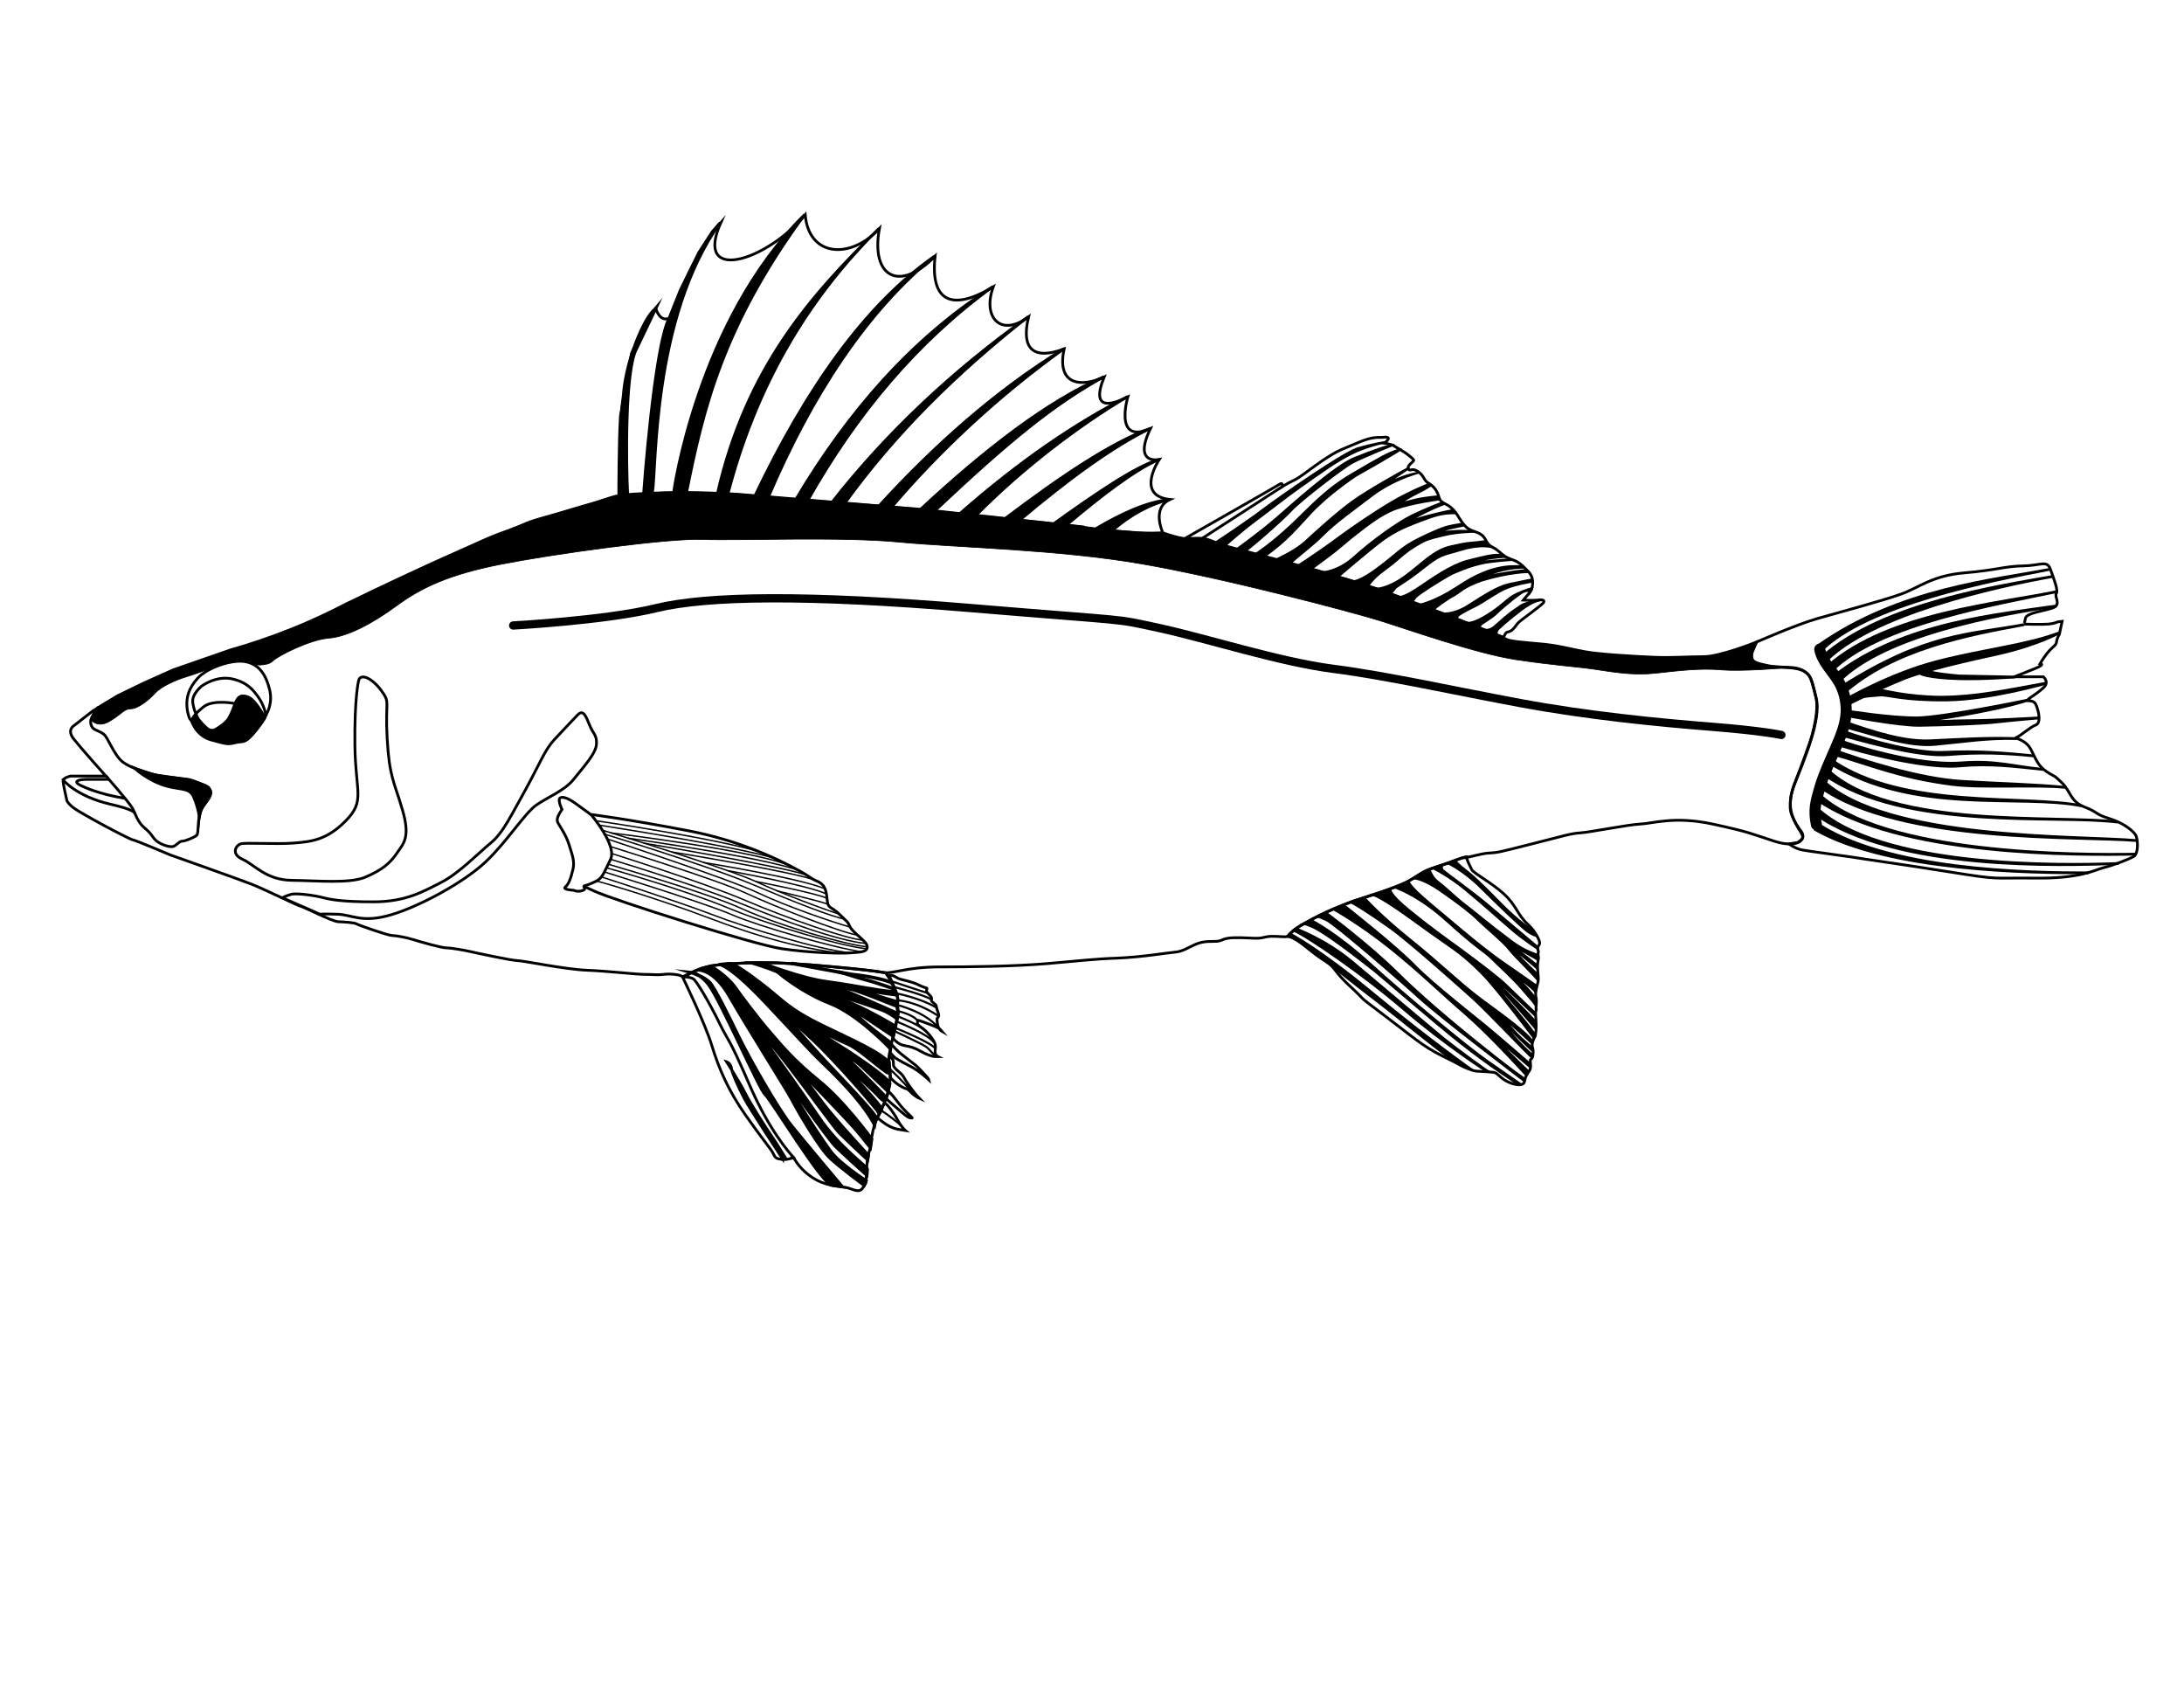 <?xml version="1.0" encoding="utf-8"?>
<!-- Generator: Adobe Illustrator 21.1.0, SVG Export Plug-In . SVG Version: 6.00 Build 0)  -->
<svg version="1.1" id="flat_x5F_fish" xmlns="http://www.w3.org/2000/svg" xmlns:xlink="http://www.w3.org/1999/xlink" x="0px"
	 y="0px" viewBox="0 0 792 612" style="enable-background:new 0 0 792 612;" xml:space="preserve">
<style type="text/css">
	.st0{fill:none;stroke:#000000;stroke-miterlimit:10;}
	.st1{fill:none;stroke:#000000;stroke-width:3;stroke-linecap:round;stroke-miterlimit:10;}
	.st2{stroke:#000000;stroke-miterlimit:10;}
	.st3{stroke:#000000;stroke-width:0.75;stroke-miterlimit:10;}
	.st4{fill:none;stroke:#000000;stroke-width:0.75;stroke-miterlimit:10;}
	.st5{fill:none;stroke:#000000;stroke-width:1.25;stroke-miterlimit:10;}
	.st6{stroke:#000000;stroke-width:1.25;stroke-miterlimit:10;}
	.st7{stroke:#000000;stroke-width:0.25;stroke-miterlimit:10;}
	.st8{fill:none;stroke:#000000;stroke-width:0.5;stroke-miterlimit:10;}
	.st9{stroke:#000000;stroke-width:0.5;stroke-miterlimit:10;}
	.st10{fill:none;stroke:#000000;stroke-width:4;stroke-linecap:round;stroke-linejoin:round;stroke-miterlimit:10;}
	.st11{fill:none;stroke:#000000;stroke-linecap:round;stroke-miterlimit:10;}
</style>
<g id="fish">
	<path class="st0" d="M421.7,193.2c5.8,2.1,9.1,2.4,11,2.2c0.4-0.1,1.8-0.3,3.5,0c1,0.2,2,0.5,3.8,1.3c3.5,1.5,12.2,3.5,27,7.5
		s25.7,6.7,44.3,13.8c18.7,7.2,33.8,13,35,13.8c1.2,0.8,7.3,1.2,13.7,1.8c6.3,0.7,9.2,1.7,14.7,2.7s18,1.7,24.8,2
		c6.8,0.3,12.3-0.2,18.3-0.2s19.2-5.3,19.2-5.3s0,0-1.5,3.5s1,5.3,11.3,5.7c10.3,0.3,9.8,3.2,11.8,11c2,7.8-4.3,22.3-8,31.8
		c-3.7,9.5,1.2,14.5,2.8,17s-1.3,6-10,3.2s-8.5-3.2-22.3-6.2c-13.8-3-21.8-0.2-26.3,0c-4.5,0.2-18.3,3-21.8,3.2s-6.3,1.2-17.5,4
		s-12.3,3.2-15.5,3.3c-3.2,0.2-7.5,1.7-9,1.7s-4.3,1.7-10,3.3c-5.7,1.7-6.5,3.2-10.8,5.5c-4.3,2.3-15.2,5.5-19,6.8
		c-3.8,1.3-11.2,4.3-17.8,8c-6.7,3.7-5.7,4.7-6.7,5c-1,0.3-5.5-0.5-8,0.2c-2.5,0.7-4.2,0.3-8.7,0.2s-5.7,0.3-7.3,1
		c-1.7,0.7-3.7,0-7,0.7c-3.3,0.7-6,3.2-9.3,3.5c-3.3,0.3-12,1.8-21,2.2c-9,0.3-13.8,1-25.8,2s-27.5,1.2-39.2,1.2
		c-11.7,0-17,2.7-20.2,2c-3.2-0.7-14.2-1.8-26.8-2.8c-12.7-1-22-1-32.5,0c-10.5,1-12.7,5.5-13.3,4.5s-4.7-1.3-7-1
		c-2.3,0.3-3.5,0-6.8,0c-3.3,0-13.2-1.2-21-1.5c-7.8-0.3-23.2-3.5-25.2-3.5s-15-2.8-17.2-3.3c-2.2-0.5-6.8-1.3-8.5-1.3
		c-1.7,0-9.5-2.2-12-3s-6.5-1.5-7.8-1.5s-12-3.7-12.8-4.2c-0.8-0.5-4.5-0.7-6.7-0.8s-12.7-5.5-13.3-5.5c-0.7,0-13.2-6.2-18.3-8.2
		c-5.2-2-29.2-10.5-29.2-10.5s-12.5-5.3-13.7-5.5c-1.2-0.2-19-9.6-21.7-11.8c-2.4-2-2.2-2.7-2.2-2.7s-1.3-5.5-1.3-6.8
		s2.7-1.8,2.7-1.8h12.8c0,0-9.2-10.3-11.7-13.5c-2.5-3.2,0-4.7,0-4.7l6.8-5.3l4-2.5l5.3-3.2l9.3-4.5l10.7-4.8
		c6.9-2.4,13.8-4.8,20.7-7.2c6.8-1.9,14.2-4.4,22-7.5c7.4-2.9,14-6.1,20-9.2c6.4-3.1,12.9-6.2,19.5-9.3c10.2-4.8,20.3-9.3,30.2-13.7
		c4.5-2,5.8-2.4,9.9-3.9c4.2-1.6,3.9-1.6,6.4-2.6c2.9-1.1,4.1-1.3,11.3-3.4c0.7-0.2,0,0,6-1.8c7.7-2.2,7.5-2.2,8.2-2.4
		c3.8-1.3,6-1.9,6-1.9l1.5-0.3c0,0,13.8-0.9,15.7-0.9c1.8-0.1,11.3-0.1,13.8,0s13,0.5,14.1,0.6c1.1,0.1,13.3,1.1,14.2,1.2
		c0.8,0.1,12.5,1,13.7,1.1c1.2,0.1,13.5,1.1,16.3,1.3c2.8,0.2,16.2,1.3,19.1,1.6s11.6,1.2,13.4,1.4s14.8,1.6,16.1,1.7
		c1.2,0.1,13.5,1.5,17.7,1.9c4.2,0.5,8.1,0.9,9.6,1c1.5,0.2,5.1,0.7,6.8,1c1.7,0.2,7.2,0.8,9.3,1c2.1,0.2,6.6,0.5,8.9,0.7
		C415.5,193.4,421.7,193.2,421.7,193.2l2.6,0.9L421.7,193.2"/>
	<path class="st1" d="M186.1,226.8c0,0,33.4-1.8,51.9-6.3s54.6-5,114.3,0s50.9,3.5,68,7.2s43.6,12.3,63.1,14.8s44,8,68.3,12.5
		s49.8,7,68.8,8.5c19,1.5,25.5,3,25.5,3"/>
	<g id="dorsal_x5F_fins_2_">
		<path class="st0" d="M421.7,193.2c0,0-4.3-9,2.6-12.1c-12.8-1.3-3.9-14.5-3.9-14.5s-9.7,2.2-3.2-11.2c-13.5,6-8.2-11.5-8.2-11.5
			c-4.2,2.1-14.1,6.4-8.6-7.2c-8.2,3.8-17.4,3.1-14.5-10.2c-10.9,4.1-15.8,0.3-12.9-11.6c-10,7.5-16.9,0.3-12.8-10.9
			c-15.1,9.1-22.9,5.3-21.1-11.1c-13,13.3-23.4,7.5-20.2-10c-10.5,11.3-25.6,10.3-26.9-5c-14.4,17.1-40.5,24.9-30.6,2.8
			c-7.3,8.3-13.2,20.7-18.4,34.5c-3.6,2-5.1-3.1-5.1-3.1c-2.5-0.2-10.9,16.5-11.9,31.6c-1.8,11.5-0.8,35.8-1.3,35.9
			c-0.5,0.1,15.7-2,42.5-0.4l66.8,5.5l58.3,6.3C391.9,191.5,420.1,194.3,421.7,193.2z"/>
		<path class="st2" d="M261.2,80.7c-24.7,34.5-23.1,89.3-24.6,97.9l-3.2,0.2c0,0,3.8-53.3,9.3-63.6l4-10l6.7-13.6l4.9-7.6
			L261.2,80.7z"/>
		<path class="st2" d="M244.3,178.4c0,0,8.6-62.2,47.5-100.6C262,118.4,255,148.6,249,178.4H244.3z"/>
		<path class="st2" d="M260.2,178.8c10.4-45.4,33.8-71.8,58.6-96C292.1,109,273.9,141.1,264,179L260.2,178.8z"/>
		<path class="st2" d="M273.8,179.7c18.4-38.4,39.6-69,65.2-86.9c-24.5,19.9-44.6,50.4-60.3,87.3L273.8,179.7z"/>
		<path class="st2" d="M288.7,180.9c18.9-31.6,41.9-58.2,71.4-77c-27.7,20.1-49.6,46.4-67.1,77.4L288.7,180.9z"/>
		<path class="st2" d="M301.8,182c19.9-25.3,43.7-47.6,71.1-67.2c-26.2,20.5-48.7,42.9-66.5,67.6L301.8,182z"/>
		<path class="st2" d="M318.8,183.4c20-21.9,42.6-42,67.1-57c-24,17.2-45.2,37.1-62.5,57.4L318.8,183.4z"/>
		<path class="st2" d="M333.8,184.7c23.6-21.9,46.1-39.3,66.5-48.1c-18.4,10.2-34.3,23.2-61.3,48.6L333.8,184.7z"/>
		<path class="st2" d="M348.1,186.2c22-19.3,42-32.8,60.8-42.4c-18,10.7-38.1,26-54.9,43L348.1,186.2z"/>
		<path class="st2" d="M364.5,188c19.9-15,38.3-27.5,52.7-32.7c-14,6.8-30.1,18.7-47.3,33.2L364.5,188z"/>
		<path class="st2" d="M382.1,189.9c15.1-10.8,29.6-20.8,38.2-23.3c-9,3.9-21,13.2-33.6,23.8L382.1,189.9z"/>
		<path class="st2" d="M397.2,191.8c9.2-5.4,18.3-9.8,27.1-10.7c-7.3,1.7-14.3,5.5-21.1,11.4L397.2,191.8z"/>
		<path class="st0" d="M429.6,195.3c0,0,32.9-18.7,34.4-19.7s0.9,0.9,0.9,0.9s1.9-1.2,4.8-2.6s11-8.6,17.5-11.2s9.1-4.3,13.8-4.1
			c4.1-0.5,2.1,1.1,1.1,2.1c0,0,2.4,0.4,3.1,0.8s4.4,2.6,5,3.1s1.9,1.4,2.4,2.1s-2.4,1.8-1.9,3.2s1.1-0.5,3.4,1s2.2,3.1,3.5,4
			s2.6,1.6,3.6,3.7c1,2.1,0.4,2.9,2.9,4.1s3.8,3.1,4.5,4.2s1.6,2.8,3.2,4.3s4.5,1.6,6,3.2s1.1,2.9,3.6,4.1s3.2,3.1,6.4,4.2
			s3.9,2.1,5.5,3.6s2.6,2.8,2.5,5.1s-0.6,3-1.6,4.1s-1.8,2.1-1.8,2.1s3.6,0.2,5,0s2.9-0.2,2.4,0.8s-8.5,6.5-9.4,7.6
			s-1.5,2.2-2.6,2.8s-1.4,0.1-2,1.2s-0.6,1.1-0.6,1.1s-14-5.6-17.9-7.1c-3.9-1.5-22.8-8.7-26.8-10.1c-4-1.4-18.2-5.7-22.3-6.9
			c-4.1-1.1-19.3-5.2-22.3-6c-3-0.8-9.9-2.6-11.7-3.1c-1.7-0.5-5.2-2-6.6-2.4c-1.4-0.4-4.2-0.3-5.7-0.3
			C430.4,195.4,429.6,195.3,429.6,195.3z"/>
		<line class="st0" x1="435.5" y1="195.5" x2="464.9" y2="176.5"/>
		<path class="st3" d="M440.7,196.8c0,0,11.4-7.5,17.3-12c6.2-4.7,30.8-21.8,35-22.4c4-1.2,10.6-2.5,9-1.9c-2.5,0.5-5.3,1.3-8.2,2.4
			c-5.1,1.8-11.7,6.3-11.7,6.3s-10,6.8-14.5,10.2l-14.9,11.3c0,0-6.8,5.5-8.4,7.2L440.7,196.8z"/>
		<path class="st3" d="M448.4,199.2c0,0,8.9-6.4,14.4-11.2s21.5-19.2,28.4-21.9c6.9-2.8,12.8-4.8,14-4.7c1.9-0.9-11.3,4.5-14.7,6.3
			c-3.4,1.8-19,13.8-22.3,17.4c-3.3,3.6-15.7,14.4-17,14.9L448.4,199.2z"/>
		<path class="st3" d="M455.2,201c0,0,5.4-3.4,12.9-10.4s12.2-12.8,22.4-18.8c10.2-5.9,12.6-7.5,17.3-8.9c2.1-0.7-16.3,9.7-16.3,9.7
			s-9.9,6.6-16.1,13.3c-4.4,4.6-8.6,10.1-17,15.9L455.2,201z"/>
		<path class="st3" d="M462.5,203c0,0,7-3,11-6.7s11.4-10.4,16.9-14.4s18.2-11.1,20.2-12.1s-10.2,7-10.2,7c2.2-1.3,4.9-2.6,8.1-3.8
			c2.2-0.8,4.3-1.3,6.2-1.7c-2.8,0.8-6,1.9-9.6,3.7c-3,1.5-5.5,3.1-7.5,4.6c-7.4,5.7-13,9.5-17.9,14.4c-3.8,3.8-8.1,6.9-12,10.4
			L462.5,203z"/>
		<path class="st3" d="M479.4,207.5c0,0,5.6,0,11.8-5.6s15.5-12.4,21.1-15.1s10.8-4.6,10.8-4.6l0.8,0.5c0,0-1.9,0.5-6.6,2.8
			s-7.1,4.1-7.1,4.1s2-1.1,8.2-2.7s8.5-1.9,8.5-1.9l0.9,1.1c-0.4,0-1,0-1.6,0c-3.4,0.1-6.1,0.9-10.3,2.5c-4.5,1.7-6.7,2.6-9,3.8
			c-4.7,2.4-8.3,5.5-15.5,11.5c0,0-6.4,5.4-6.4,5.4l0,0L479.4,207.5z"/>
		<path class="st3" d="M475.4,206.4l-4.7-1.3c0,0,7.1-4.5,14.9-10.3c7.9-5.8,18.5-12.7,23.6-15.2c5.1-2.6,9.2-4.2,9.2-4.2l0.7,0.5
			c-1.9,1.2-3.5,2.1-4.6,2.6c-1.6,0.8-2.7,1.3-6,3.4c0,0-0.5,0.4-0.5,0.5c0.1,0.3,4.7-1.3,8.3-1.8c4.2-0.6,5.4-0.6,5.4-0.6v1.1
			c0,0-9.8,1.3-15.6,3.4s-11.4,6.9-14.1,8.9c-2.8,2.1-7,5.9-9.6,7.8C479.8,203.1,475.4,206.4,475.4,206.4L475.4,206.4"/>
		<path class="st3" d="M489.3,210.5c0,0,1.5,2,9.7-4s8.9-8,16.4-11.6c7.5-3.6,9.4-4,11.5-4.4s3.6-0.6,3.6-0.6l0.5,0.6
			c0,0-5.9,1.1-8.3,2s5.1-0.1,7.1,0s4.1-0.1,4.2,0c0.1,0.1,0.7,0.3,0.7,0.3s-6.1,0-11.7,1.4s-6.1,1.5-10.1,4c-4,2.4-6,4.9-10.7,8.3
			c-4.8,3.4-6.1,6.1-6.1,6.1L489.3,210.5z"/>
		<path class="st3" d="M499,213.5c0,0,4,0.1,10.2-4.3s10.5-9.7,17.1-11.1c6.6-1.5,6.1-1.1,9.4-1.5s3.2-0.4,3.2-0.4l0.7,1
			c0,0-8.3,0.4-9.5,0.9c-1.2,0.4,9.8-0.4,10.5,0c0.7,0.4,0.7,0.4,0.7,0.4s-3.8-1.4-11.2,0.8s-7.6,1.6-13.9,6.6s-8,5.6-10.1,7.2
			c-0.8,0.9-1.8,2.3-1.8,2.3L499,213.5z"/>
		<path class="st3" d="M506.5,216.2c0,0,0.8,1.6,7.2-2.6c6.3-4.2,11.9-8.3,18.2-10.2c5.1-1.3,9.1-2.3,11.2-2.2s2,0.1,2,0.1l0.9,0.6
			c0,0-4.4,0.1-8.3,1.1c-3.9,1-2.9,1-2.9,1s5.1-0.6,7.9-0.8s5.1-0.4,5.1-0.4l0.6,0.2c0,0-8,0.5-11.5,1.4s-4.4,1.1-10.3,3.6
			c-4.8,2.6-12.2,7.4-13.2,8.5c-0.9,1.1-1.3,1.8-1.3,1.8L506.5,216.2z"/>
		<path class="st3" d="M514.7,219.3c0,0,2-0.3,6-2.1c7.3-3.3,10.2-6.7,17.4-9.6c1.7-0.7,3.3-1.2,5.1-1.6c0.9-0.2,3.1-0.7,5.8-0.7
			c0.9,0,3.1,0,3.1,0l0,0l0.5,0.5c0,0-4-0.1-9.4,1.4s-5.5,2-5.5,2s9-1.7,12.4-2.1c3.4-0.4,3.4-0.4,3.4-0.4l0.7,0.7
			c0,0-6.7,0-16.9,3.1c-7.7,2.8-6.5,3.6-11.8,6.4c-3.7,2.4-5.9,4.3-5.9,4.3L514.7,219.3z"/>
		<path class="st3" d="M522.8,222.4c0,0,3.9,0.8,9.6-2.8c5.8-3.7,10.7-6.9,14.9-7.8s8.3-1.7,8.3-1.7v0.8c0,0-5.8,0.9-9.4,2.4
			s-8.1,4.9-10.7,6.2c-2.6,1.3-6.5,3.2-6.8,3.9s-0.9,1-0.9,1L522.8,222.4z"/>
		<path class="st3" d="M530.7,225.5c0,0,1.7,1.7,8-2.1c6.3-3.8,7.8-6.4,11.2-8c3.4-1.6,5.6-2.1,5.6-2.1l-0.7,1.5
			c0,0-0.6-1.6-3.7,0.6c-3.1,2.2-7.6,6.1-9,7.5c-1.4,1.3-4.9,3.2-5.2,3.8c-0.3,0.5-0.5,1.2-0.5,1.2L530.7,225.5z"/>
		<path class="st3" d="M538.3,228.4c0,0,1.9,0.3,3.5-1.1c1.6-1.4,5.6-5,7.4-6.1s1.9-1.8,5-2.7c3.1-0.8,3.1-0.8,3.1-0.8l1.5-0.1
			c0,0-2.6,0.1-7.2,3.6c-4.7,3.6-8.1,6.6-8.5,7.2c-0.4,0.6-0.5,1.8-0.5,1.8L538.3,228.4z"/>
		<path class="st2" d="M238.2,111.1l-7.3,15.3c-4.4,7.6-3.8,43.1-3.3,52.4l-3.2,0.2c0,0,0-18.5,0.6-28.2l4-22.6
			C229.1,128.1,235,114.8,238.2,111.1z"/>
	</g>
	<path class="st0" d="M247.5,354.2c0,0,8.2,16.8,10.7,25.1c2.5,8.2,6,16.2,12,24.8s9,12,10,13.8s0.8,2.2,3.5,2.5s3.8-1.2,4.5,0
		s3.2,5,8,7.5s9,2.2,11.2,2.8s4.2,2,5.5,0s1.2-2,1.2-2s-0.1-0.3,0.2-5.5c0.3-5.1,1.2-5.5,1.5-8.5s1.2-7.2,2-8.8s4-7.1,4.8-12.9
		s-1-6.3,0-11.3s2.2-10.2,2.8-13s-0.5-2,0-4.8s-1.2-5.8-1.8-7c-0.2-0.5-0.7-1.3-1.1-2.1c-0.2-0.3-0.3-0.5-0.5-0.8
		c-0.5-0.7-0.9-1.3-0.9-1.3s-6.2-0.9-9.6-1.2c-3.3-0.4-16.9-1.6-16.9-1.6s-11.5-0.7-13-0.8c-1.5,0-8,0-8.8,0s-8.8,0.4-8.8,0.4
		l-6.2,0.7c0,0-5.9,1.8-6.9,2.4C249.9,353,247.5,354.2,247.5,354.2z"/>
	<path class="st0" d="M318.2,405.3c0,0,2.5,2.2,4.6,3.2c2.1,1,3.1,1,4.3,1.2s1.2,0.2,1.2,0.2s-1.4-1.2-2.8-3.8
		c-1.4-2.7-3.6-5.4-4.2-5.8s-0.6-0.4-0.6-0.4l-0.9,2l-1.3,2.7L318.2,405.3z"/>
	<path class="st0" d="M321.4,398.4c0,0,3.1,2.8,5.5,4.8c2.3,2,2.7,2.1,3.7,2.2s-2-1.7-4.9-5.6s-3.5-4-3.5-4L321.4,398.4z"/>
	<path class="st0" d="M322.9,390.7c0,0,0.9,1.4,3.5,3c2.6,1.6,2.3,0.6,3.8,2.2s3.1,2.3,3.1,2.3s-1.2-1.2-3.5-4.4s-1.8-3.4-3.4-4.8
		c-1.7-1.4-2.4-2.2-2.4-2.9s0.1-1.8-0.7-2.5c-0.8-0.7-0.8-0.7-0.8-0.7l-0.1,0.5c0,0-0.1,1.4,0.1,3.2c0.2,1.8,0.3,3,0.3,3.2
		C322.9,390,322.9,390.7,322.9,390.7z"/>
	<path class="st0" d="M323.3,378.7c0,0,1.8,2,2.7,2.8s5.1,4,6.1,4.8s2.5,2.6,3.6,3.7c1.1,1.1,1.2,1.6,1.2,1.6s-3.7-3.5-7.2-5.2
		c-3.6-1.8-5.2-2.9-5.2-2.9l-1.7-1.8L323.3,378.7z"/>
	<path class="st0" d="M323.8,376.4c0,0,1.7,2.3,4.1,2.7c2.4,0.4,3.9,0.9,6,2.1c2.1,1.2,4.2,1.9,5.2,1.9s1,0,1,0s-1-0.5-1-1.7
		s0.3-1.5,0-2.8c-0.3-1.3-2.4-4-4.1-5.4c-1.7-1.3-2.2-1.5-2.3-2.1c-0.1-0.6,0.2-1,0.2-1s-0.8-0.6,2.3,0.6c3.2,1.2,5.2,1.9,5.8,2.6
		c0.6,0.7,0.6,0.7,0.6,0.7s-1.5-0.8-1.7-3.1c-0.2-2.2-0.1-1.4,0.2-1.9s0.5-0.8,0.1-1.8c-0.4-1.1-0.4-1.2-0.6-2s0-0.6-0.9-1.4
		c-0.9-0.8-1-0.7-0.9-1.4c0.1-0.8,0-0.8-0.8-1.7s-0.9-0.7-1-1.5c-0.1-0.8,0.8-0.8-0.8-1.2c-1.6-0.5-2.5-1.2-3.8-1.6
		c-1.2-0.4-2.6-0.8-4.3-1.2c-1.8-0.4-2.3-1.1-3.2-1.4c-0.9-0.3-1.4-0.1-1.4-0.1s0.3,0.9,1.3,3.1s1.7,4.1,1.8,5.1
		c0.1,1-0.1,1.9-0.1,2.6c0,0.7,0.5,2.3,0,4.5s-0.8,3.9-1.1,5C324.1,375,323.8,376.4,323.8,376.4z"/>
	<path class="st0" d="M286.6,419.9l1.3-0.1c0,0,0.3,0.3,0,0c-1.8-1.9-9-10.1-16-26.2c-8-18.5-7.5-15.4-11-22.6s-8.3-15.3-9.4-16
		s-2.5-0.8-4-0.8"/>
	<path class="st4" d="M323.3,355.8c0,0,11.1,3.7,12.9,4.2"/>
	<path class="st4" d="M324.3,357.9c0,0,10.8,2.8,13.4,4.5"/>
	<path class="st4" d="M325.1,360.2c0,0,8.4,1.6,14.4,5.1"/>
	<path class="st4" d="M325.5,362.7c0,0,6.8,0.3,14.8,5.7"/>
	<path class="st4" d="M325.4,364.4c0,0,10.3,2.5,14.9,8.3"/>
	<path class="st4" d="M325.6,366.6c0,0,6.1,1.4,7.2,3.7"/>
	<path class="st4" d="M325.5,368.5c0,0,8,3,10,5.3"/>
	<path class="st4" d="M325.1,370.4c0,0,11.3,4.4,13.6,7.6"/>
	<path class="st4" d="M324.6,372.7c0,0,13,5.2,14.6,7.5"/>
	<path class="st4" d="M324.4,373.9c0,0,9.3,4.3,11.2,5.5s2.6,3.2,4.5,3.8"/>
	<path class="st4" d="M319.6,402.7c0,0,2.5,1.4,7.3,5.5"/>
	<path class="st4" d="M322.8,387.7c0,0,4.9,4.6,7.9,8.2"/>
	<path class="st5" d="M287,349.3c0,0,20.9,3.9,21.9,4c7.4,0.8,14.4,2.4,14.8,3.5"/>
	<path class="st3" d="M276.5,349c0,0,14.1,5.6,23.8,6.8c9.7,1.3,21.2,3.8,24.5,3.5l0.6,1.7c0,0-7.5-0.9-11.3-1.7s-4.3-1.1-4.3-1.1
		s12.7,4.1,15.8,4.9c0,0-0.3,1.6-0.1,2s-12.9-5.3-17.1-6.2s-20.3-3.8-25.8-6c-0.1-0.1-0.3-0.1-0.4-0.2c-5.3-2.1-10.6-3.8-11.8-3.8
		C269,349.1,276.5,349,276.5,349z"/>
	<path class="st2" d="M253.2,351.8c0,0,5.6-0.4,11.3,9.6s20.4,33.3,22.5,37.2c2,3.9,10,17.8,14.2,21.6c4.2,3.8,12.2,9.7,12.2,9.7
		l0.8-1.8c0,0-9.6-6.1-13-10.8c-6.8-9.2-18-28.2-18-28.2s17,23.9,19.6,26.5s11.6,10.7,11.6,10.7s0.2-1.5,0.2-2.4
		c0-0.9-10.3-8-17.7-19c-2.7-4-6.3-9.1-9.9-14.2c-7.1-10-14.2-19.6-14.2-19.6s5.5,5.6,13.4,15.9c7.4,9.6,16.2,21.9,18.2,23.9
		c2.6,2.6,10.3,9.8,10.3,9.8l0.3-1.8c0,0-12-12.9-16.5-18.9c-4.6-6.1-9.7-12.9-9.7-12.9s19.2,19.6,22.7,24c3.5,4.4,4.2,5.2,4.2,5.2
		l0.5-3.3c0,0-9.7-13.5-19.2-21.2s-13.6-12.9-17.7-17.6c-4.1-4.7-10-12.5-12.6-16.2s-7.7-7.1-8.5-7.4c-0.5-0.2-2.3,0.1-3.7,0.5
		L253.2,351.8z"/>
	<path class="st2" d="M322.8,392.8c-0.6-2.1-14.9-11.7-18-13.5c-3.5-2.1-11-7.3-11-7.3s8.5,4.5,13.7,6.7
		c5.1,2.2,15.5,12.7,15.3,10.2s-0.3-3.8-0.3-3.8c-4-3.8-10.2-6.6-23.5-13s-14.5-9.1-22.7-15.4s-10.7-7.4-11.6-7.4
		c-0.9,0-4.1,0.4-4.1,0.4s3.4-0.3,16.5,13.5s15.4,16.8,22,23.1s14.3,14.5,18.1,21.8c0,0,0.2-1.2,0.8-2.4s-16.3-18.4-20.7-23.3
		c-5.7-6.4-12.6-13.9-12.6-13.9s5.9,4.4,13.1,11.6c8.9,9,19.6,21.5,21.1,23.8c0,0,0.5-0.8,0.9-1.7s-11.3-13-14.5-17.1
		c0,0,12.3,11.2,13.3,12.5s2.4,1.7,2.2,2c-0.1,0.3,0.6-1.8,0.6-1.8s-10-10.4-15.1-15c-5.4-4.9-7.9-5.5-7.9-5.5s9.8,5.5,14.2,9.6
		s9.5,9,9.5,9L322.8,392.8z"/>
	<path class="st2" d="M283.8,420.2c0,0-12-18.2-14-22.1c-2-3.8-4.3-8.9-4.5-10.5c-0.2-2.1-1.8-2.6-1.8-2.6s4.6,7.1,6.7,11.3
		c2.1,4.2,8,13.3,9.6,15.6s5.2,8.2,5.2,8.2H283.8z"/>
	<path class="st2" d="M303,357.9c2.5,0.5,22.6,9.5,22.6,9.5l-0.3,2.2c0,0-0.9-1-3.9-2.6s-24.5-8.2-24.5-8.2s1.7,1.5,8.7,3.7
		s19.1,9.5,19.1,9.5l-0.7,3.9c0,0-14.8-10-14.6-9.6c2.2,3.5,13.8,11.8,13.8,11.8l-0.4,2.2c0,0-11.6-12.4-21.9-16.4
		S282.5,353,282.5,353s2.9,1.1,6.4,1.9c3.5,0.8,11.8,2.6,11.8,2.6L303,357.9z"/>
	<path class="st5" d="M324.6,358.7c0,0-7-2.5-10.6-3.4c-3.1-0.8-7.9-2.5-10-2.9"/>
	<path class="st6" d="M250.6,352.6c0,0,3.3,0.3,6.4,4.4c4.3,5.6,18.4,38,20.5,39.8c2.1,1.8,20.6,32.4,24.2,32.9
		c3.6,0.5,3.6,0.5,3.6,0.5s-13.3-15.8-18.3-22s-15.5-24.8-19.2-32.4s-8.4-17.2-10.4-19.5C255.2,354,250.6,352.6,250.6,352.6z"/>
	<path class="st7" d="M33,261c0,0,2.3,3.2,6.8,0.5s5.2-4.5,7.7-4.5s6.5-3.2,8.8-5.7c2.3-2.5,7.6-4.8,11.3-5.9
		c3.7-1.1,10.5-3.7,10.5-3.7l5.7-1.7l5.5-0.1l2.7,1.1c0,0,4.9,0.7,6.9-1.3c2-2,13.7-7.8,20.3-8.3c6.7-0.5,15.7-5.2,24.7-11.8
		s19-11.3,37.8-15s60.4-9.5,73.2-9s50.3-1.1,71.5,1c21.2,2,57.3,2.6,87.8,7.9s76.3,17.5,86,20.5c9.7,3,34.5,11.8,49,14.1
		c14.5,2.2,22.5,2.6,29.2,3.6c6.7,1,13.8,2.3,22,1.4s16.3-1.9,23.8-1.2c7.5,0.6,21.7-0.6,21.7-0.6l-4.5-0.5l-4.8-1.3l-1.6-2l0.6-2.7
		l1.2-2.9l-9.5,3.3c0,0-3.4,1.8-11.3,2c-7.9,0.2-22.3,0.3-31.9-0.8c-9.6-1.1-6.8-0.4-11.6-1.5c-4.8-1-8.7-1.9-13.5-2.4
		c-4.8-0.5-8.3-0.7-9.9-1s-3.2-1-6.2-2.1s-13-5.2-13-5.2s-21.8-8.4-24.5-9.3c-2.6-0.9-29.5-9.3-36.3-11.1c-6.8-1.8-20.4-5.4-23-6.1
		s-6.9-2.6-8.7-3c-1.8-0.4-4.6,0-7.1-0.3s-8.2-1.7-8.5-1.9c-0.3-0.3-3.1,0-3.3,0s-10.8-0.4-17.5-1.2c-6.7-0.8-10.2-1.4-12.4-1.6
		c-2.2-0.2-22.8-2.5-28-3c-5.2-0.6-13.2-1.4-15.1-1.6s-10-1.2-13-1.4c-2.9-0.2-17.3-1.4-20.5-1.7c-3.2-0.3-25.8-2.1-26.6-2.2
		c-0.8-0.1-12.6-1.1-16.4-1.3s-22.9-1.1-31.6-0.6c-8.6,0.5-13.2,0.8-13.2,0.8l-8.9,2.7c0,0-11.7,3.2-18.4,5.3
		c-6.6,2.1-13.5,4.8-15,5.4s-13.9,5.9-19,8.2c-5.1,2.3-22.8,10.5-22.8,10.5s-19,9.3-22,10.7c-3.1,1.4-14.5,6.7-23.5,9.6
		c-8.9,2.9-17.7,5.7-24.2,8c-6.6,2.3-11.7,4.2-19.2,7.9c-7.5,3.6-11,5.5-11,5.5s-1.9,1.1-3.1,1.8s-2,1.3-2,1.3l-1.4,1.9L33,261"/>
	<path class="st0" d="M203.8,293.5c-1.2,1.8-2.2,3.5-1.5,4.8s3,4.5,4,7.8s2.2,6,1.5,9s-1.5,5.5-2.8,6.5c-1.2,1,3,1.2,3,1.2
		s1.5,0.8,3.5,0s-2.8-2.8,4,0.3c6.8,3.2,57.8,19.4,68,20.9s21.5,1.8,25,1.5s6-0.2,6-2.2s-5-4.8-6.2-7.2s-0.8-1.5-3.8-4.5
		s-4.2-2-4.5-5s-0.5-5.7-3.5-7s-3.2-2-6-3.5s-18.2-10.5-40.5-14.8s-35.8-6-35.8-6s-3-2.2-5.8-4.2s-5-2.5-5.5-1.5
		S203.8,293.5,203.8,293.5z"/>
	<path class="st8" d="M216.1,297.6c0,0,41.4,6,59.6,11.3"/>
	<path class="st8" d="M304.8,345.6c-9.8-1.2-23.8-3.7-46.5-12.3s-41.7-13.8-41.7-13.8"/>
	<path class="st8" d="M218.2,318c0,0,27.7,8.9,40,13.6c12.3,4.8,39.6,13,50.3,13.9"/>
	<path class="st8" d="M219.3,316.2c0,0,36.8,11.4,46.2,15.5s37,12,46.9,13.4"/>
	<path class="st8" d="M220.1,314.7c0,0,27.4,7.7,43.4,14.3c16,6.7,43.3,14.5,50.9,15"/>
	<path class="st8" d="M220.7,313.4c0.5,0.2,35.3,10.1,48.6,16.2c13.7,6.2,37.9,13.1,45.2,13.7"/>
	<path class="st8" d="M221.5,311.6c0,0,30.2,9.1,46.4,15.7s36.2,13.9,46.2,14.8"/>
	<path class="st8" d="M221.9,309.5c0,0,32.7,10.3,48.2,16.9s37,14.1,42.9,14.5"/>
	<path class="st8" d="M221.5,307c0,0,38.6,12,48.9,16.8s33.8,14.1,40.6,15.3"/>
	<path class="st8" d="M220.2,304.2c0,0,44.6,14.7,54.6,19.5s28,11,33.4,12.4"/>
	<path class="st8" d="M219.4,302.5c0,0,37.9,11.6,53.5,18.2s28.8,11.7,33.5,12.6"/>
	<path class="st8" d="M218.4,301c0,0,45.5,13.9,55.6,18.6s26.2,10.6,30.5,11.9"/>
	<path class="st8" d="M217.3,299.2c0,0,58.2,9,65.7,12.9"/>
	<path class="st8" d="M221.5,302c0,0,56.6,6.9,66.3,12.6"/>
	<path class="st8" d="M227.6,303.9c0,0,58.9,8.3,64.2,12.9"/>
	<path class="st8" d="M233.4,305.7c0,0,55.9,9.4,59.6,11.9"/>
	<path class="st8" d="M243.5,308.9c0,0,46.5,7.6,52.4,10.4"/>
	<path class="st8" d="M255,312.7c0,0,35.6,5.8,44.2,9.6"/>
	<path class="st8" d="M264,315.7c0,0,29.6,5.4,35.8,8.5"/>
	<path class="st8" d="M274,319.6c0,0,21.8,4.2,25.9,6.1"/>
	<path class="st8" d="M281.7,323c0,0,16.7,4,18.6,4.9"/>
	<path class="st0" d="M214.2,295.2c0,0,9.7,11.3,7.2,16.4s-2.9,6.7-5.2,7.9s-4.6,1.8-4.6,1.8"/>
	<path class="st0" d="M466.7,339.7c0,0,1.2-1,7.1,3.8s5.6,4,8.1,5.9s2.2,3.2,8.1,8.6s1.1,2,11.5,9.8s14.2,11.5,21.8,15.2
		s5.6,3.1,8.8,4.4s3.1,0.9,7,1.2s2.9,0.1,5.4,2.2s6.1,2.9,7.4,2.4s0.8-1.6,1.6-3.2s1.8-1.8,1.5-4.4s0.5-0.5,0.9-3.1
		c0.4-3-0.8-2.6,0-5s0.8-0.6,1.1-3.8s-0.4-6.2,0-7.3s-0.2,0.9,0.1-2.2c0.3-3.1-0.6-2.5,0-5.5c0.6-3,1-2.5,0.6-6.1s0.3-3.9,0.1-6.1
		s0.4-0.2-0.1-2.2s1.8-1-0.2-4.7c-2-3.7-3.6-4.1-5.8-7.1s-3.1-5.9-8-9.8s-9.4-6.2-10-7.4s-2.2-4.4-1.8-4.5c0.4-0.1,0.4-0.6-4.1,1.1
		c-4.5,1.7-9.4,3.1-11.2,4.1c-1.8,1-5.1,3.3-7.5,4.3c-2.3,1-6.6,2.6-9.3,3.5c-2.7,0.9-8.1,2.6-9.3,3c-1.1,0.4-6,2.4-7,2.8
		c-1,0.4-4.1,1.8-7.1,3.4c-3,1.6-5.4,3-6.2,3.5C469.4,337.1,466.7,339.7,466.7,339.7z"/>
	<path class="st9" d="M505.5,321.8c0,0,8.4,2.5,19.2,12.3s13.6,11,16.1,13.5s7.5,7,10.9,10.9s5.2,5.9,5.2,6.5s0-3.2,0-3.2
		s-4.2-5.4-7.1-7.5c-1.2-0.9-1.9-1.8-1.9-1.8s8.3,6.1,8.8,7.3c0.5,1.1,0.5-2.5,0.5-2.5s-4.9-3.5-11.6-8.1s-15-11.6-19.6-15.5
		c-6.4-5.4-14.9-12.1-15.1-14.3c0-0.3-0.7,0.4-2,1C507.7,321.1,505.6,322,505.5,321.8C505.5,321.8,505.5,321.8,505.5,321.8z"/>
	<path class="st9" d="M512.4,318.6c0,0,3-0.3,9.8,4.4s11.3,8.2,13.8,10.7c2.4,2.4,9,7.8,11.1,10.5c2.1,2.8,10.8,11,10.6,11.6
		c-0.1,0.6,0-2.6,0-2.6s-5.5-5-7.4-7.4c-0.7-0.9-1.1-1-1.7-1.8c0,0,8.9,7.1,9,7.6s0-1.6,0-1.6s-5.2-4.2-6.7-5.3
		c-0.7-0.5-1.3-1.1-1.3-1.1s7.8,4.2,8.2,4.7c0.2,0.2,0.5-1.2,0.1-1.8c-0.6-0.9-4.2-1.1-10.1-5.6c-8.4-6.3-12.6-10-16.3-12.8
		c-3.7-2.8-7.2-6.4-9.8-8.3c-2.6-1.9-3-4.6-3.4-4.5C517.9,315.4,512.4,318.6,512.4,318.6z"/>
	<path class="st9" d="M519.4,314.8c0,0,5.7,2.7,12,7.9c6.3,5.2,13.6,11.8,17.4,15s8.8,6.5,8.8,6.5v-1c0,0-13.8-11.6-18.5-15.6
		s-15.6-11.8-15.9-12.3s-0.3-1.7-0.3-1.7L519.4,314.8z"/>
	<path class="st9" d="M524.8,313c0,0,5.9,2.7,12.2,9s14.2,13.8,16.4,15.5s4,2.1,4,2.1l-1.4-2.2c0,0-5.1-3.1-12.1-10.3
		s-10.6-10.4-12.4-11.7c-1.8-1.3-3.7-3.3-3.7-3.3L524.8,313z"/>
	<path class="st9" d="M504.3,322.3c0,0-0.9,1.4,6.7,7.6s11.9,9.2,19,14.4s14.1,10.6,16.4,12.9s10.4,10,10.4,10v1.3
		c0,0-9.9-9.4-11.2-10.4c-1.3-1-2.4-1.6-2.4-1.6s13.7,13.2,13.7,14c0,0.8,0,2.7,0,2.7s-9.8-11.5-11.6-13.2c-0.6-0.5-2-1.6-2-1.6
		s13.5,15.9,13.3,16.6s-0.5,1.4-0.5,1.4s-12.8-17.1-18.2-22.7s-9.1-8.4-14.5-12.1s-11.8-8.5-16.6-11.8s-8.6-5.4-9.3-5.2
		S504.3,322.3,504.3,322.3z"/>
	<path class="st9" d="M494.9,325.5c0,0,5.6,6.3,16.3,14.9s17.4,15.2,24.1,20.4c4.2,3.3,18.1,12.8,20.5,16.7c0,0-0.5,0.7-0.5,0.7
		c0,0-6.4-6-9.7-8.5c0,0,3.9,4.7,7,7.4s3.1,2.7,3.1,2.7l0.2,1.6c0,0-7-6.6-12.2-12c-0.5-0.5,8.7,10.6,12.2,13
		c0.5,0.3-0.2,1.2-0.3,1.2c-0.3,0.3-16.1-16.6-21.8-21.7s-23.1-20.6-29.8-25.4s-14.1-9.5-14.6-9.3
		C488.7,327.6,494.9,325.5,494.9,325.5z"/>
	<path class="st9" d="M487.4,328.1c0,0,18.6,14.6,25.6,21.8s23,19.5,29,24.6s12.9,11.1,12.9,11.1v1.5l-13.3-11.3
		c0,0,12.2,12.2,12.8,12.6c0.2,0.1-1,1.6-1,1.6s-12.8-14.2-21.9-22.1c-9.2-7.9-16.8-15.5-27.7-24.2s-20.3-13.9-20.3-13.9
		L487.4,328.1z"/>
	<path class="st9" d="M481,330.9c0,0,15,11,26.2,22.1s27.7,24.3,35.6,30.5c7.8,6.1,10.1,7.5,10.1,7.5l-0.3,1
		c0,0-29.8-22.6-37.8-29.9s-31-27.1-33.9-28.4s-3.4-1.3-3.4-1.3L481,330.9z"/>
	<path class="st9" d="M475.5,333.5c0,0,9,4.5,21.4,15.8s35.2,30.2,42.5,35.3s12.4,8.6,12.4,8.6l-1.3,0.1c0,0-10.1-6.5-20.4-14.6
		s-28.9-24.3-31.9-26.7c-3-2.3-17.5-13.9-22.8-16c-2.7-1.1-3-1.1-3-1.1L475.5,333.5z"/>
	<path class="st9" d="M470.1,336.6c0,0,10.6,3.8,20.6,12.2s27.9,23.5,32.9,27.6c5,4,16.4,12.4,17,12.4c0.6,0.1-1.6-0.2-1.6-0.2
		s-15-9.6-29.9-22.4s-34.8-26.4-40.1-28.7C468.3,337.2,470.1,336.6,470.1,336.6z"/>
	<path class="st9" d="M468,338.5c0,0,9.9,4.9,30.3,21.8s36.3,28,36.3,28s-2.2-0.5-5.7-2.3s-22.9-17.8-32.4-25s-23.2-18.7-26.4-20.1
		C466,339,468,338.5,468,338.5z"/>
	<path class="st0" d="M637,232.8c0,0,14.3-6.3,22-8.5s24.2-6.6,30.7-9s11-6.6,22.8-7.6s14.5-2.4,21-2.5s8.8-2.2,10,1.1
		s3,7.8,2.2,8.9s1.8,3.9-1,5.1s-9.8,1.8-10.2,3.9s-0.5,2.1-0.5,2.1s6.5,0.2,8.8,0s3.3-0.8,3.3-0.8l1.7-0.2l-1,4.7c0,0-0.8,1.2-1,2.6
		s-0.8,1.4-2.5,3.2s-3.5,4.8-3.5,4.8s2.2,0.2-1.8,1.8s-7.5,3-7.5,3H741c0,0,2.2,1.8,0.2,3.8s-4.8,3.5-5.8,4.5s2-0.5,3,2
		s1.8,6.5-0.2,7.2s-5.8,4.2-7,4.5s3.2,0.5,5.2,4.2s2.5,6,5.8,8.2s2.2,0.8,5.5,4s3,6.8,8.2,8.8s3.5,2.5,9,4.2s9.2,4.8,9.8,6.5
		s0.8,6.3-1,7.3c-1.8,1-7.5,3.2-10.8,4s-8.2,4-24.8,3.8s-12,0.8-30.8-2.2s-29.5-4.4-36.2-5.5c-6.8-1-14.8-2-17.5-2.5
		s-4.8-2.2-4.8-2.2l3-0.5c0,0,2.1-1,1.9-2.2s-1.5-2.6-2.5-4.7c-1-2.1-2.1-3.9-2-6.3c0-2.4,0.3-5.1,2-9.3c1.7-4.2,5.4-14.3,6-16.7
		c0.6-2.4,2.4-9.3,1.3-13.5c-1-4.2-1.8-7.1-2.6-8c-0.8-0.9-2.5-2.4-5.5-2.7c-2.9-0.3-6.2-0.1-9.1-0.7s-5.2-1.1-5.7-2
		c-0.5-0.8-0.5-2.8,0-3.9S637,232.8,637,232.8z"/>
	<path class="st2" d="M659.5,234c29.5-20.7,63.6-23.6,84-27.6c-20.8,4-66.5,12.7-83.3,29.7c-0.6-1.2,0-0.2-0.4-1.2
		C659.5,233.9,659.7,234.7,659.5,234z"/>
	<path class="st2" d="M661,238c22-19.3,63.5-25.4,83.5-29c-20.8,3.7-65.6,13.7-82.4,30.7c-0.6-0.9-0.4-0.6-0.6-1
		C660.8,237.7,661,238,661,238z"/>
	<path class="st10" d="M659.9,235.4c0.8,4.4,4.5,7.8,6.8,11.6c2,3.3,2.9,7.3,2.8,11.1c-0.2,4.5-1.9,8.7-3.7,12.8
		c-2.1,4.9-4.4,9.7-5.9,14.8c-1.5,5.1-2.3,8.1-1.2,13.3"/>
	<path class="st2" d="M663,241.4c22-19.3,62.7-22.6,82.9-26.9c-20.7,4.4-64.8,11.7-81.7,28.8c-0.5-1.1,0,0-0.7-1
		C662.8,241.1,663,241.4,663,241.4z"/>
	<path class="st2" d="M666.8,247.1c16.8-17,58.1-24.3,79-27.4c-20.1,3-55.7,5.9-80.4,25.2C665.4,244.9,666.3,246.1,666.8,247.1z"/>
	<path class="st2" d="M660.1,285.4c29.5,20.7,94.2,17.6,114.9,19.4c-21.3-1.9-91.1,0.1-114.2-22c-0.5,1.3-0.2,0.7-0.4,1.3
		C660.1,284.9,660.2,284.6,660.1,285.4z"/>
	<path class="st2" d="M658.9,289.9c29.5,20.7,95,20.2,115.7,19.8c-21.1,0.4-92.1,0.2-115.2-21.9c-0.4,1.4-0.1,0.6-0.3,1.3
		C658.9,289.9,659.1,289.1,658.9,289.9z"/>
	<path class="st2" d="M658.3,295.2c29.5,20.7,89.2,18.6,110,17.9c-21.5,0.8-86.7,1.7-109.8-20.4c-0.2,1-0.1,0.9-0.2,1.3
		C658.2,294.5,658.3,294.3,658.3,295.2z"/>
	<path class="st2" d="M658.3,300.8c26.8,15.2,78.2,15.7,99.1,15.7c-21.8,0-73.8-0.8-99.2-18.4c0,1.5,0,0.4,0,1.2
		C658.2,299.9,658.3,299.9,658.3,300.8z"/>
	<path class="st2" d="M661.6,280.9c29.5,20.7,85.5,14.3,106.3,17.2c-20.8-2.8-82.4,2.9-105.4-19.2c-0.5,1.3,0,0-0.4,1
		C661.8,280.5,661.9,280.4,661.6,280.9z"/>
	<path class="st2" d="M669,261.8c10.2,3.6,21.7,7.3,31.2,6.8c12.4-0.6,19.6-1.1,31.2-0.8c-10.8-0.3-18.9,1.1-29.7,2.1
		c-9.4,0.8-19.9-2.9-33-6.5C668.6,263.4,668.8,262.9,669,261.8z"/>
	<path class="st2" d="M668.1,265.1c10.2,3.6,27.3,8.2,36.8,7.7c12.4-0.6,21.8,0.2,32.8,1.3c-10.7-1.1-20.2-1.4-31.1-0.5
		c-9.4,0.8-25.8-3.4-39-7.1C667.7,266.6,667.9,266.2,668.1,265.1z"/>
	<path class="st2" d="M666.9,268.5c19.6,6.6,35.1,8.9,44.7,8.1c12.3-0.9,18.1,1.3,29.4,2.4c-10.7-1.1-19.4-2.3-30.2-1.3
		c-6.3,0.6-19.8-0.4-44.5-7.7C666.3,270,666.7,269.5,666.9,268.5z"/>
	<path class="st2" d="M665.3,272.1c10.2,3.6,30.2,10.2,46,11.2c12.4,0.8,26.7,1.1,37.7,2.2c-10.7-1.1-30.4,0.3-41.2-1.1
		c-19.3-2.5-30-7.3-43.2-11C664.7,273.5,665.1,272.6,665.3,272.1z"/>
	<path class="st2" d="M663.4,276.6c31,19.2,69,11.1,91.5,15.6c-20.6-4.2-64.9,1.6-91-16.8c-0.3,0.7,0.1-0.3-0.3,0.6
		C663.3,276.8,663.6,276.1,663.4,276.6z"/>
	<path class="st2" d="M667.8,249c30.6-19.4,45.9-18.8,66.2-22.5c-19.7,3.6-47.2,8.7-65.4,24.8c-0.3-0.9-0.3-0.8-0.4-1.2
		C668.1,249.6,668.1,249.9,667.8,249z"/>
	<path class="st2" d="M669.4,259.4c0,0,18.9,3.7,26.7,3.6s22.7-0.6,27.8-1.2c5.1-0.6,15.7-1.5,15.7-1.5s-17.6,1-24.5,1
		c-6.9,0-14.8,0.6-18.8,0.3c0,0,25.2-3.2,39.3-7.8c0,0-30.4,6.3-40.2,6.5c-9.8,0.1-25.8-2.5-25.8-2.5L669.4,259.4z"/>
	<path class="st2" d="M746.9,229.4c-11.7,4.5-27,6-44.2,10.4c-17.2,4.4-33.5,13.9-33.5,13.9l0.3,2c0,0,2.9-1.5,6.9-3.4
		c4.3-2.1,9.9-4.6,14.4-6.4c8.3-3.2,24.2-6.7,33.7-8.8C738.5,234,746.9,229.4,746.9,229.4z"/>
	<path class="st2" d="M742.1,247.7c0,0-20.2,5.9-36.1,6.1c-15.9,0.2-21.4-2-24.2-1.8c-2.8,0.2-5.4,0.5-5.4,0.5s1-0.5,3.5-1.7
		c2.5-1.1,1.7-0.7,1.7-0.7s10.2,2.7,22.5,2.7C716.4,252.7,726.2,250.6,742.1,247.7z"/>
	<path class="st2" d="M696.3,244.2c0,0,2.7,1.6,14.4,1.9c9.8,0.2,18-0.6,19.8-0.6c0.4,0-20.1-0.4-20.1-0.4s-10.4-0.9-11-1.8
		L696.3,244.2z"/>
	<path class="st8" d="M75.2,257.7"/>
	<path class="st8" d="M96,260.1"/>
	<path class="st0" d="M71,258.6c0,0-0.7-1.1-1.1-3.9c-0.4-3,3.2-5.9,3.2-5.9s5-3.8,10.8-2.7c5.8,1.2,8,4.2,9.8,6.7s2.9,6.2,2.6,6.8
		c-0.3,0.6-0.3,0.6-0.3,0.6s-3.6-6.2-5.4-7.1c-1.8-0.9-3.5-1.2-4.5,0.4c-0.4,0.7-0.6,1-0.6,1l-0.3,0.6c0,0-7.9-1.6-11.4,1.2
		c-3.5,2.8-4.2,4.4-4.2,5.3l-0.8-1c-0.3-0.6-0.9-2.5-1-4.2c-0.3-3.5,0.6-6.8,3.8-10.4c3.2-3.7,12.6-7.2,17.8-6
		c4.7,1.1,7,4.7,8.3,9.8c1.4,5.1-1,9-1,9l-0.2,0.6l-0.1,0.3"/>
	<path class="st2" d="M69.5,261.5c0,0,1.6,5.3,7.1,6.8s6,1.7,8.7,1s3.3,0.5,6.5-3.2s4.3-5.9,4.3-5.9s-2.2-3.8-3.3-5
		c-1.1-1.3-2.1-2.3-3.1-2.5c-1-0.3-1.8-0.4-2.2-0.2c-0.4,0.1-0.9,0.4-1.2,0.9c-0.3,0.5-1.1,1.8-1.1,1.8s-1.5,4.5-2.8,6
		s-3.5,2.9-4.5,3.4c-0.5,0.2-1.3,0.4-2.2-0.1c-1.1-0.6-3.6-3.3-4.1-4.4s-0.5-1.2-0.5-1.2s-0.6,0.6-0.9,1.2
		C69.8,260.4,69.4,261.3,69.5,261.5z"/>
	<path class="st0" d="M38.3,281.2c0,0,8.6,9.8,9.7,11.8s1.8,4.9,4.2,7c2.5,2.1,2.3,2.3,3.8,4.2c1.5,1.8,5.5,3.2,6.9,2.7
		c1.4-0.6,2.1-1.9,3.2-1.9s4.7-1.5,5.3-2.2c0.7-0.8,0.1-6.4,1.7-9.4s5.2-5.7,2.2-7.8c-3-2.2-9-3.3-14-3.8c-5-0.4-13.7-3-16.9-5.6
		s-5.2-8.8-6.8-10c-1.7-1.2-3-1.4-3.8-2.1c-0.9-0.9-1-2.1-0.9-2.9s1.8-4,2.8-4.8"/>
	<path class="st0" d="M45.4,289.5c-9.8-1.6-15-4.2-15-4.2s-3.2-1.2-2.5-2c0.8-0.8,4-0.7,4-0.7h7.7"/>
	<path class="st11" d="M22.8,282.7c0,0,4.7,6,17.2,8.9c8.4,1.9,8.8,3.1,8.8,3.1"/>
	<path class="st0" d="M130,247c0,0-1.5,6.2-1.3,23.3c0.2,17,3.8,20-3.2,27.2s-12.8,7.7-19.2,8.2c-6.3,0.5-17.5-0.3-19.1,0.3
		s-3.6,3.6,0.8,5.6s8.5,7.5,17.8,7.6s21,1.3,26.8-1.2c5.8-2.5,8.8-4.9,11.3-8.6s5-5.7,2-15.9s-4.7-11.7-5.5-25.7
		c-0.8-14,1.3-12.8-2.2-17.5C134.8,245.7,130.5,243.9,130,247z"/>
	<path class="st0" d="M209.5,259.2c0,0-5,5.2-8.5,9c-3.5,3.8-5.2,8.6-10.3,17.9c-5.2,9.3-8.3,16-12.8,19.6c-4.5,3.7-11.5,11-18,14.3
		s-12.8,7-24.5,7c-11.7,0-15.8-0.9-18.2-1.5c-2.3-0.7-9.7-1.8-11.7-1.2s-3.1,1.2-3.1,1.2s4.4,2,6.8,3s6.8,3,6.8,3s1.2-0.2,6.5,0
		s8.8,3.3,19.3,0.2s26.3-11.7,34.2-19.1c7.8-7.3,14.2-17.7,18.5-20.7s10.2-5.2,13.5-9.3c3.3-4.2,8.2-9.4,8.3-12.8
		c0.2-3.4-1.2-3.6-2.5-6.9C212.5,259.7,211.5,257.1,209.5,259.2z"/>
	<g>
		<g>
			<path class="st11" d="M19.9,319.9"/>
		</g>
	</g>
	<path class="st9" d="M47.5,277.7c0,0,4.1,4.3,10.5,6.8s10.3,0.9,11.9,4.4s2.6,8.2,2.2,10.9c-0.4,2.7,0.4-5.6,1.6-7.2
		c1.1-1.6,2.2-2.7,2.6-4c0.4-1.3,0.5-1.8-0.2-2.9s-2.7-1.5-5.3-2.6c-2.7-1.1-3.1-0.7-8.4-1.5s-5.3-0.5-9.1-1.8
		C49.3,278.5,47.5,277.7,47.5,277.7"/>
</g>
</svg>
